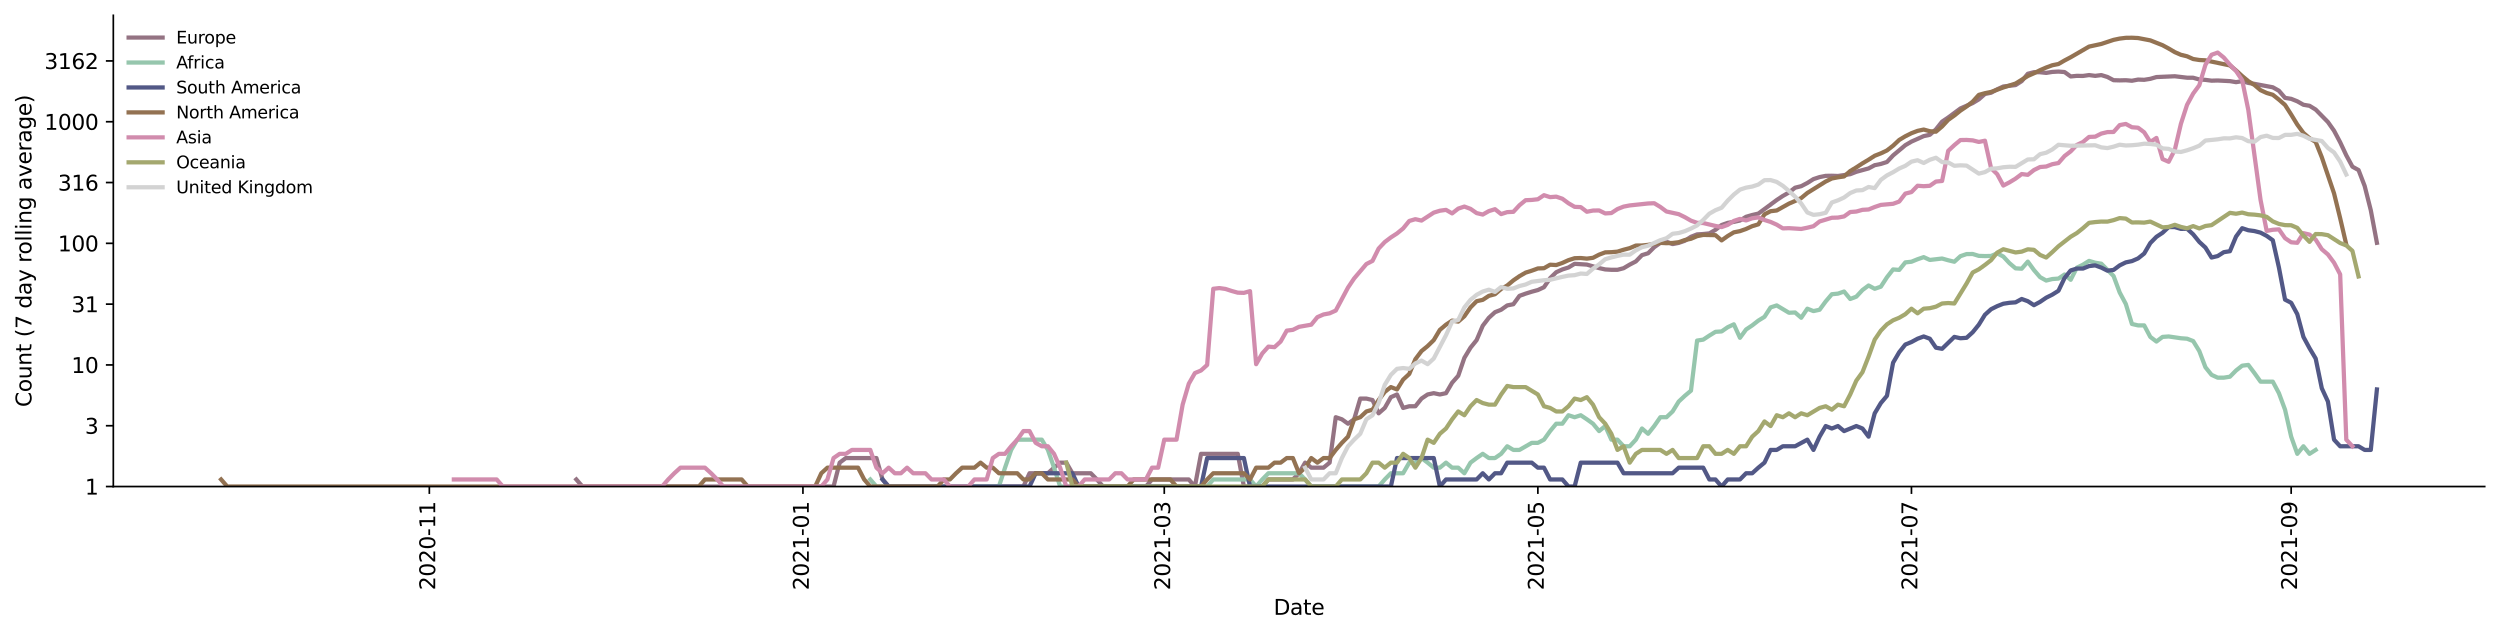 <?xml version="1.0" encoding="utf-8" standalone="no"?>
<!DOCTYPE svg PUBLIC "-//W3C//DTD SVG 1.1//EN"
  "http://www.w3.org/Graphics/SVG/1.1/DTD/svg11.dtd">
<svg height="298.621pt" version="1.1" viewBox="0 0 1176.528 298.621" width="1176.528pt" xmlns="http://www.w3.org/2000/svg" xmlns:xlink="http://www.w3.org/1999/xlink">
 <defs>
  <style type="text/css">*{stroke-linecap:butt;stroke-linejoin:round;}</style>
 </defs>
 <g id="figure_1">
  <g id="patch_1">
   <path d="M 0 298.621 
L 1176.528 298.621 
L 1176.528 0 
L 0 0 
z
" style="fill:#ffffff;"/>
  </g>
  <g id="axes_1">
   <g id="patch_2">
    <path d="M 53.328 228.96 
L 1169.328 228.96 
L 1169.328 7.2 
L 53.328 7.2 
z
" style="fill:#ffffff;"/>
   </g>
   <g id="matplotlib.axis_1">
    <g id="xtick_1">
     <g id="line2d_1">
      <defs>
       <path d="M 0 0 
L 0 3.5 
" id="ma638616a16" style="stroke:#000000;stroke-width:0.8;"/>
      </defs>
      <g>
       <use style="stroke:#000000;stroke-width:0.8;" x="202.051" xlink:href="#ma638616a16" y="228.96"/>
      </g>
     </g>
     <g id="text_1">
      <!-- 2020-11 -->
      <g transform="translate(204.811 277.743)rotate(-90)scale(0.1 -0.1)">
       <defs>
        <path d="M 1228 531 
L 3431 531 
L 3431 0 
L 469 0 
L 469 531 
Q 828 903 1448 1529 
Q 2069 2156 2228 2338 
Q 2531 2678 2651 2914 
Q 2772 3150 2772 3378 
Q 2772 3750 2511 3984 
Q 2250 4219 1831 4219 
Q 1534 4219 1204 4116 
Q 875 4013 500 3803 
L 500 4441 
Q 881 4594 1212 4672 
Q 1544 4750 1819 4750 
Q 2544 4750 2975 4387 
Q 3406 4025 3406 3419 
Q 3406 3131 3298 2873 
Q 3191 2616 2906 2266 
Q 2828 2175 2409 1742 
Q 1991 1309 1228 531 
z
" id="DejaVuSans-32" transform="scale(0.016)"/>
        <path d="M 2034 4250 
Q 1547 4250 1301 3770 
Q 1056 3291 1056 2328 
Q 1056 1369 1301 889 
Q 1547 409 2034 409 
Q 2525 409 2770 889 
Q 3016 1369 3016 2328 
Q 3016 3291 2770 3770 
Q 2525 4250 2034 4250 
z
M 2034 4750 
Q 2819 4750 3233 4129 
Q 3647 3509 3647 2328 
Q 3647 1150 3233 529 
Q 2819 -91 2034 -91 
Q 1250 -91 836 529 
Q 422 1150 422 2328 
Q 422 3509 836 4129 
Q 1250 4750 2034 4750 
z
" id="DejaVuSans-30" transform="scale(0.016)"/>
        <path d="M 313 2009 
L 1997 2009 
L 1997 1497 
L 313 1497 
L 313 2009 
z
" id="DejaVuSans-2d" transform="scale(0.016)"/>
        <path d="M 794 531 
L 1825 531 
L 1825 4091 
L 703 3866 
L 703 4441 
L 1819 4666 
L 2450 4666 
L 2450 531 
L 3481 531 
L 3481 0 
L 794 0 
L 794 531 
z
" id="DejaVuSans-31" transform="scale(0.016)"/>
       </defs>
       <use xlink:href="#DejaVuSans-32"/>
       <use x="63.623" xlink:href="#DejaVuSans-30"/>
       <use x="127.246" xlink:href="#DejaVuSans-32"/>
       <use x="190.869" xlink:href="#DejaVuSans-30"/>
       <use x="254.492" xlink:href="#DejaVuSans-2d"/>
       <use x="290.576" xlink:href="#DejaVuSans-31"/>
       <use x="354.199" xlink:href="#DejaVuSans-31"/>
      </g>
     </g>
    </g>
    <g id="xtick_2">
     <g id="line2d_2">
      <g>
       <use style="stroke:#000000;stroke-width:0.8;" x="377.867" xlink:href="#ma638616a16" y="228.96"/>
      </g>
     </g>
     <g id="text_2">
      <!-- 2021-01 -->
      <g transform="translate(380.627 277.743)rotate(-90)scale(0.1 -0.1)">
       <use xlink:href="#DejaVuSans-32"/>
       <use x="63.623" xlink:href="#DejaVuSans-30"/>
       <use x="127.246" xlink:href="#DejaVuSans-32"/>
       <use x="190.869" xlink:href="#DejaVuSans-31"/>
       <use x="254.492" xlink:href="#DejaVuSans-2d"/>
       <use x="290.576" xlink:href="#DejaVuSans-30"/>
       <use x="354.199" xlink:href="#DejaVuSans-31"/>
      </g>
     </g>
    </g>
    <g id="xtick_3">
     <g id="line2d_3">
      <g>
       <use style="stroke:#000000;stroke-width:0.8;" x="547.919" xlink:href="#ma638616a16" y="228.96"/>
      </g>
     </g>
     <g id="text_3">
      <!-- 2021-03 -->
      <g transform="translate(550.678 277.743)rotate(-90)scale(0.1 -0.1)">
       <defs>
        <path d="M 2597 2516 
Q 3050 2419 3304 2112 
Q 3559 1806 3559 1356 
Q 3559 666 3084 287 
Q 2609 -91 1734 -91 
Q 1441 -91 1130 -33 
Q 819 25 488 141 
L 488 750 
Q 750 597 1062 519 
Q 1375 441 1716 441 
Q 2309 441 2620 675 
Q 2931 909 2931 1356 
Q 2931 1769 2642 2001 
Q 2353 2234 1838 2234 
L 1294 2234 
L 1294 2753 
L 1863 2753 
Q 2328 2753 2575 2939 
Q 2822 3125 2822 3475 
Q 2822 3834 2567 4026 
Q 2313 4219 1838 4219 
Q 1578 4219 1281 4162 
Q 984 4106 628 3988 
L 628 4550 
Q 988 4650 1302 4700 
Q 1616 4750 1894 4750 
Q 2613 4750 3031 4423 
Q 3450 4097 3450 3541 
Q 3450 3153 3228 2886 
Q 3006 2619 2597 2516 
z
" id="DejaVuSans-33" transform="scale(0.016)"/>
       </defs>
       <use xlink:href="#DejaVuSans-32"/>
       <use x="63.623" xlink:href="#DejaVuSans-30"/>
       <use x="127.246" xlink:href="#DejaVuSans-32"/>
       <use x="190.869" xlink:href="#DejaVuSans-31"/>
       <use x="254.492" xlink:href="#DejaVuSans-2d"/>
       <use x="290.576" xlink:href="#DejaVuSans-30"/>
       <use x="354.199" xlink:href="#DejaVuSans-33"/>
      </g>
     </g>
    </g>
    <g id="xtick_4">
     <g id="line2d_4">
      <g>
       <use style="stroke:#000000;stroke-width:0.8;" x="723.735" xlink:href="#ma638616a16" y="228.96"/>
      </g>
     </g>
     <g id="text_4">
      <!-- 2021-05 -->
      <g transform="translate(726.495 277.743)rotate(-90)scale(0.1 -0.1)">
       <defs>
        <path d="M 691 4666 
L 3169 4666 
L 3169 4134 
L 1269 4134 
L 1269 2991 
Q 1406 3038 1543 3061 
Q 1681 3084 1819 3084 
Q 2600 3084 3056 2656 
Q 3513 2228 3513 1497 
Q 3513 744 3044 326 
Q 2575 -91 1722 -91 
Q 1428 -91 1123 -41 
Q 819 9 494 109 
L 494 744 
Q 775 591 1075 516 
Q 1375 441 1709 441 
Q 2250 441 2565 725 
Q 2881 1009 2881 1497 
Q 2881 1984 2565 2268 
Q 2250 2553 1709 2553 
Q 1456 2553 1204 2497 
Q 953 2441 691 2322 
L 691 4666 
z
" id="DejaVuSans-35" transform="scale(0.016)"/>
       </defs>
       <use xlink:href="#DejaVuSans-32"/>
       <use x="63.623" xlink:href="#DejaVuSans-30"/>
       <use x="127.246" xlink:href="#DejaVuSans-32"/>
       <use x="190.869" xlink:href="#DejaVuSans-31"/>
       <use x="254.492" xlink:href="#DejaVuSans-2d"/>
       <use x="290.576" xlink:href="#DejaVuSans-30"/>
       <use x="354.199" xlink:href="#DejaVuSans-35"/>
      </g>
     </g>
    </g>
    <g id="xtick_5">
     <g id="line2d_5">
      <g>
       <use style="stroke:#000000;stroke-width:0.8;" x="899.551" xlink:href="#ma638616a16" y="228.96"/>
      </g>
     </g>
     <g id="text_5">
      <!-- 2021-07 -->
      <g transform="translate(902.311 277.743)rotate(-90)scale(0.1 -0.1)">
       <defs>
        <path d="M 525 4666 
L 3525 4666 
L 3525 4397 
L 1831 0 
L 1172 0 
L 2766 4134 
L 525 4134 
L 525 4666 
z
" id="DejaVuSans-37" transform="scale(0.016)"/>
       </defs>
       <use xlink:href="#DejaVuSans-32"/>
       <use x="63.623" xlink:href="#DejaVuSans-30"/>
       <use x="127.246" xlink:href="#DejaVuSans-32"/>
       <use x="190.869" xlink:href="#DejaVuSans-31"/>
       <use x="254.492" xlink:href="#DejaVuSans-2d"/>
       <use x="290.576" xlink:href="#DejaVuSans-30"/>
       <use x="354.199" xlink:href="#DejaVuSans-37"/>
      </g>
     </g>
    </g>
    <g id="xtick_6">
     <g id="line2d_6">
      <g>
       <use style="stroke:#000000;stroke-width:0.8;" x="1078.25" xlink:href="#ma638616a16" y="228.96"/>
      </g>
     </g>
     <g id="text_6">
      <!-- 2021-09 -->
      <g transform="translate(1081.009 277.743)rotate(-90)scale(0.1 -0.1)">
       <defs>
        <path d="M 703 97 
L 703 672 
Q 941 559 1184 500 
Q 1428 441 1663 441 
Q 2288 441 2617 861 
Q 2947 1281 2994 2138 
Q 2813 1869 2534 1725 
Q 2256 1581 1919 1581 
Q 1219 1581 811 2004 
Q 403 2428 403 3163 
Q 403 3881 828 4315 
Q 1253 4750 1959 4750 
Q 2769 4750 3195 4129 
Q 3622 3509 3622 2328 
Q 3622 1225 3098 567 
Q 2575 -91 1691 -91 
Q 1453 -91 1209 -44 
Q 966 3 703 97 
z
M 1959 2075 
Q 2384 2075 2632 2365 
Q 2881 2656 2881 3163 
Q 2881 3666 2632 3958 
Q 2384 4250 1959 4250 
Q 1534 4250 1286 3958 
Q 1038 3666 1038 3163 
Q 1038 2656 1286 2365 
Q 1534 2075 1959 2075 
z
" id="DejaVuSans-39" transform="scale(0.016)"/>
       </defs>
       <use xlink:href="#DejaVuSans-32"/>
       <use x="63.623" xlink:href="#DejaVuSans-30"/>
       <use x="127.246" xlink:href="#DejaVuSans-32"/>
       <use x="190.869" xlink:href="#DejaVuSans-31"/>
       <use x="254.492" xlink:href="#DejaVuSans-2d"/>
       <use x="290.576" xlink:href="#DejaVuSans-30"/>
       <use x="354.199" xlink:href="#DejaVuSans-39"/>
      </g>
     </g>
    </g>
    <g id="text_7">
     <!-- Date -->
     <g transform="translate(599.377 289.341)scale(0.1 -0.1)">
      <defs>
       <path d="M 1259 4147 
L 1259 519 
L 2022 519 
Q 2988 519 3436 956 
Q 3884 1394 3884 2338 
Q 3884 3275 3436 3711 
Q 2988 4147 2022 4147 
L 1259 4147 
z
M 628 4666 
L 1925 4666 
Q 3281 4666 3915 4102 
Q 4550 3538 4550 2338 
Q 4550 1131 3912 565 
Q 3275 0 1925 0 
L 628 0 
L 628 4666 
z
" id="DejaVuSans-44" transform="scale(0.016)"/>
       <path d="M 2194 1759 
Q 1497 1759 1228 1600 
Q 959 1441 959 1056 
Q 959 750 1161 570 
Q 1363 391 1709 391 
Q 2188 391 2477 730 
Q 2766 1069 2766 1631 
L 2766 1759 
L 2194 1759 
z
M 3341 1997 
L 3341 0 
L 2766 0 
L 2766 531 
Q 2569 213 2275 61 
Q 1981 -91 1556 -91 
Q 1019 -91 701 211 
Q 384 513 384 1019 
Q 384 1609 779 1909 
Q 1175 2209 1959 2209 
L 2766 2209 
L 2766 2266 
Q 2766 2663 2505 2880 
Q 2244 3097 1772 3097 
Q 1472 3097 1187 3025 
Q 903 2953 641 2809 
L 641 3341 
Q 956 3463 1253 3523 
Q 1550 3584 1831 3584 
Q 2591 3584 2966 3190 
Q 3341 2797 3341 1997 
z
" id="DejaVuSans-61" transform="scale(0.016)"/>
       <path d="M 1172 4494 
L 1172 3500 
L 2356 3500 
L 2356 3053 
L 1172 3053 
L 1172 1153 
Q 1172 725 1289 603 
Q 1406 481 1766 481 
L 2356 481 
L 2356 0 
L 1766 0 
Q 1100 0 847 248 
Q 594 497 594 1153 
L 594 3053 
L 172 3053 
L 172 3500 
L 594 3500 
L 594 4494 
L 1172 4494 
z
" id="DejaVuSans-74" transform="scale(0.016)"/>
       <path d="M 3597 1894 
L 3597 1613 
L 953 1613 
Q 991 1019 1311 708 
Q 1631 397 2203 397 
Q 2534 397 2845 478 
Q 3156 559 3463 722 
L 3463 178 
Q 3153 47 2828 -22 
Q 2503 -91 2169 -91 
Q 1331 -91 842 396 
Q 353 884 353 1716 
Q 353 2575 817 3079 
Q 1281 3584 2069 3584 
Q 2775 3584 3186 3129 
Q 3597 2675 3597 1894 
z
M 3022 2063 
Q 3016 2534 2758 2815 
Q 2500 3097 2075 3097 
Q 1594 3097 1305 2825 
Q 1016 2553 972 2059 
L 3022 2063 
z
" id="DejaVuSans-65" transform="scale(0.016)"/>
      </defs>
      <use xlink:href="#DejaVuSans-44"/>
      <use x="77.002" xlink:href="#DejaVuSans-61"/>
      <use x="138.281" xlink:href="#DejaVuSans-74"/>
      <use x="177.49" xlink:href="#DejaVuSans-65"/>
     </g>
    </g>
   </g>
   <g id="matplotlib.axis_2">
    <g id="ytick_1">
     <g id="line2d_7">
      <defs>
       <path d="M 0 0 
L -3.5 0 
" id="m94017c3574" style="stroke:#000000;stroke-width:0.8;"/>
      </defs>
      <g>
       <use style="stroke:#000000;stroke-width:0.8;" x="53.328" xlink:href="#m94017c3574" y="228.96"/>
      </g>
     </g>
     <g id="text_8">
      <!-- 1 -->
      <g transform="translate(39.966 232.759)scale(0.1 -0.1)">
       <use xlink:href="#DejaVuSans-31"/>
      </g>
     </g>
    </g>
    <g id="ytick_2">
     <g id="line2d_8">
      <g>
       <use style="stroke:#000000;stroke-width:0.8;" x="53.328" xlink:href="#m94017c3574" y="200.349"/>
      </g>
     </g>
     <g id="text_9">
      <!-- 3 -->
      <g transform="translate(39.966 204.148)scale(0.1 -0.1)">
       <use xlink:href="#DejaVuSans-33"/>
      </g>
     </g>
    </g>
    <g id="ytick_3">
     <g id="line2d_9">
      <g>
       <use style="stroke:#000000;stroke-width:0.8;" x="53.328" xlink:href="#m94017c3574" y="171.737"/>
      </g>
     </g>
     <g id="text_10">
      <!-- 10 -->
      <g transform="translate(33.603 175.536)scale(0.1 -0.1)">
       <use xlink:href="#DejaVuSans-31"/>
       <use x="63.623" xlink:href="#DejaVuSans-30"/>
      </g>
     </g>
    </g>
    <g id="ytick_4">
     <g id="line2d_10">
      <g>
       <use style="stroke:#000000;stroke-width:0.8;" x="53.328" xlink:href="#m94017c3574" y="143.126"/>
      </g>
     </g>
     <g id="text_11">
      <!-- 31 -->
      <g transform="translate(33.603 146.925)scale(0.1 -0.1)">
       <use xlink:href="#DejaVuSans-33"/>
       <use x="63.623" xlink:href="#DejaVuSans-31"/>
      </g>
     </g>
    </g>
    <g id="ytick_5">
     <g id="line2d_11">
      <g>
       <use style="stroke:#000000;stroke-width:0.8;" x="53.328" xlink:href="#m94017c3574" y="114.514"/>
      </g>
     </g>
     <g id="text_12">
      <!-- 100 -->
      <g transform="translate(27.241 118.313)scale(0.1 -0.1)">
       <use xlink:href="#DejaVuSans-31"/>
       <use x="63.623" xlink:href="#DejaVuSans-30"/>
       <use x="127.246" xlink:href="#DejaVuSans-30"/>
      </g>
     </g>
    </g>
    <g id="ytick_6">
     <g id="line2d_12">
      <g>
       <use style="stroke:#000000;stroke-width:0.8;" x="53.328" xlink:href="#m94017c3574" y="85.903"/>
      </g>
     </g>
     <g id="text_13">
      <!-- 316 -->
      <g transform="translate(27.241 89.702)scale(0.1 -0.1)">
       <defs>
        <path d="M 2113 2584 
Q 1688 2584 1439 2293 
Q 1191 2003 1191 1497 
Q 1191 994 1439 701 
Q 1688 409 2113 409 
Q 2538 409 2786 701 
Q 3034 994 3034 1497 
Q 3034 2003 2786 2293 
Q 2538 2584 2113 2584 
z
M 3366 4563 
L 3366 3988 
Q 3128 4100 2886 4159 
Q 2644 4219 2406 4219 
Q 1781 4219 1451 3797 
Q 1122 3375 1075 2522 
Q 1259 2794 1537 2939 
Q 1816 3084 2150 3084 
Q 2853 3084 3261 2657 
Q 3669 2231 3669 1497 
Q 3669 778 3244 343 
Q 2819 -91 2113 -91 
Q 1303 -91 875 529 
Q 447 1150 447 2328 
Q 447 3434 972 4092 
Q 1497 4750 2381 4750 
Q 2619 4750 2861 4703 
Q 3103 4656 3366 4563 
z
" id="DejaVuSans-36" transform="scale(0.016)"/>
       </defs>
       <use xlink:href="#DejaVuSans-33"/>
       <use x="63.623" xlink:href="#DejaVuSans-31"/>
       <use x="127.246" xlink:href="#DejaVuSans-36"/>
      </g>
     </g>
    </g>
    <g id="ytick_7">
     <g id="line2d_13">
      <g>
       <use style="stroke:#000000;stroke-width:0.8;" x="53.328" xlink:href="#m94017c3574" y="57.291"/>
      </g>
     </g>
     <g id="text_14">
      <!-- 1000 -->
      <g transform="translate(20.878 61.09)scale(0.1 -0.1)">
       <use xlink:href="#DejaVuSans-31"/>
       <use x="63.623" xlink:href="#DejaVuSans-30"/>
       <use x="127.246" xlink:href="#DejaVuSans-30"/>
       <use x="190.869" xlink:href="#DejaVuSans-30"/>
      </g>
     </g>
    </g>
    <g id="ytick_8">
     <g id="line2d_14">
      <g>
       <use style="stroke:#000000;stroke-width:0.8;" x="53.328" xlink:href="#m94017c3574" y="28.68"/>
      </g>
     </g>
     <g id="text_15">
      <!-- 3162 -->
      <g transform="translate(20.878 32.479)scale(0.1 -0.1)">
       <use xlink:href="#DejaVuSans-33"/>
       <use x="63.623" xlink:href="#DejaVuSans-31"/>
       <use x="127.246" xlink:href="#DejaVuSans-36"/>
       <use x="190.869" xlink:href="#DejaVuSans-32"/>
      </g>
     </g>
    </g>
    <g id="text_16">
     <!-- Count (7 day rolling average) -->
     <g transform="translate(14.798 191.548)rotate(-90)scale(0.1 -0.1)">
      <defs>
       <path d="M 4122 4306 
L 4122 3641 
Q 3803 3938 3442 4084 
Q 3081 4231 2675 4231 
Q 1875 4231 1450 3742 
Q 1025 3253 1025 2328 
Q 1025 1406 1450 917 
Q 1875 428 2675 428 
Q 3081 428 3442 575 
Q 3803 722 4122 1019 
L 4122 359 
Q 3791 134 3420 21 
Q 3050 -91 2638 -91 
Q 1578 -91 968 557 
Q 359 1206 359 2328 
Q 359 3453 968 4101 
Q 1578 4750 2638 4750 
Q 3056 4750 3426 4639 
Q 3797 4528 4122 4306 
z
" id="DejaVuSans-43" transform="scale(0.016)"/>
       <path d="M 1959 3097 
Q 1497 3097 1228 2736 
Q 959 2375 959 1747 
Q 959 1119 1226 758 
Q 1494 397 1959 397 
Q 2419 397 2687 759 
Q 2956 1122 2956 1747 
Q 2956 2369 2687 2733 
Q 2419 3097 1959 3097 
z
M 1959 3584 
Q 2709 3584 3137 3096 
Q 3566 2609 3566 1747 
Q 3566 888 3137 398 
Q 2709 -91 1959 -91 
Q 1206 -91 779 398 
Q 353 888 353 1747 
Q 353 2609 779 3096 
Q 1206 3584 1959 3584 
z
" id="DejaVuSans-6f" transform="scale(0.016)"/>
       <path d="M 544 1381 
L 544 3500 
L 1119 3500 
L 1119 1403 
Q 1119 906 1312 657 
Q 1506 409 1894 409 
Q 2359 409 2629 706 
Q 2900 1003 2900 1516 
L 2900 3500 
L 3475 3500 
L 3475 0 
L 2900 0 
L 2900 538 
Q 2691 219 2414 64 
Q 2138 -91 1772 -91 
Q 1169 -91 856 284 
Q 544 659 544 1381 
z
M 1991 3584 
L 1991 3584 
z
" id="DejaVuSans-75" transform="scale(0.016)"/>
       <path d="M 3513 2113 
L 3513 0 
L 2938 0 
L 2938 2094 
Q 2938 2591 2744 2837 
Q 2550 3084 2163 3084 
Q 1697 3084 1428 2787 
Q 1159 2491 1159 1978 
L 1159 0 
L 581 0 
L 581 3500 
L 1159 3500 
L 1159 2956 
Q 1366 3272 1645 3428 
Q 1925 3584 2291 3584 
Q 2894 3584 3203 3211 
Q 3513 2838 3513 2113 
z
" id="DejaVuSans-6e" transform="scale(0.016)"/>
       <path id="DejaVuSans-20" transform="scale(0.016)"/>
       <path d="M 1984 4856 
Q 1566 4138 1362 3434 
Q 1159 2731 1159 2009 
Q 1159 1288 1364 580 
Q 1569 -128 1984 -844 
L 1484 -844 
Q 1016 -109 783 600 
Q 550 1309 550 2009 
Q 550 2706 781 3412 
Q 1013 4119 1484 4856 
L 1984 4856 
z
" id="DejaVuSans-28" transform="scale(0.016)"/>
       <path d="M 2906 2969 
L 2906 4863 
L 3481 4863 
L 3481 0 
L 2906 0 
L 2906 525 
Q 2725 213 2448 61 
Q 2172 -91 1784 -91 
Q 1150 -91 751 415 
Q 353 922 353 1747 
Q 353 2572 751 3078 
Q 1150 3584 1784 3584 
Q 2172 3584 2448 3432 
Q 2725 3281 2906 2969 
z
M 947 1747 
Q 947 1113 1208 752 
Q 1469 391 1925 391 
Q 2381 391 2643 752 
Q 2906 1113 2906 1747 
Q 2906 2381 2643 2742 
Q 2381 3103 1925 3103 
Q 1469 3103 1208 2742 
Q 947 2381 947 1747 
z
" id="DejaVuSans-64" transform="scale(0.016)"/>
       <path d="M 2059 -325 
Q 1816 -950 1584 -1140 
Q 1353 -1331 966 -1331 
L 506 -1331 
L 506 -850 
L 844 -850 
Q 1081 -850 1212 -737 
Q 1344 -625 1503 -206 
L 1606 56 
L 191 3500 
L 800 3500 
L 1894 763 
L 2988 3500 
L 3597 3500 
L 2059 -325 
z
" id="DejaVuSans-79" transform="scale(0.016)"/>
       <path d="M 2631 2963 
Q 2534 3019 2420 3045 
Q 2306 3072 2169 3072 
Q 1681 3072 1420 2755 
Q 1159 2438 1159 1844 
L 1159 0 
L 581 0 
L 581 3500 
L 1159 3500 
L 1159 2956 
Q 1341 3275 1631 3429 
Q 1922 3584 2338 3584 
Q 2397 3584 2469 3576 
Q 2541 3569 2628 3553 
L 2631 2963 
z
" id="DejaVuSans-72" transform="scale(0.016)"/>
       <path d="M 603 4863 
L 1178 4863 
L 1178 0 
L 603 0 
L 603 4863 
z
" id="DejaVuSans-6c" transform="scale(0.016)"/>
       <path d="M 603 3500 
L 1178 3500 
L 1178 0 
L 603 0 
L 603 3500 
z
M 603 4863 
L 1178 4863 
L 1178 4134 
L 603 4134 
L 603 4863 
z
" id="DejaVuSans-69" transform="scale(0.016)"/>
       <path d="M 2906 1791 
Q 2906 2416 2648 2759 
Q 2391 3103 1925 3103 
Q 1463 3103 1205 2759 
Q 947 2416 947 1791 
Q 947 1169 1205 825 
Q 1463 481 1925 481 
Q 2391 481 2648 825 
Q 2906 1169 2906 1791 
z
M 3481 434 
Q 3481 -459 3084 -895 
Q 2688 -1331 1869 -1331 
Q 1566 -1331 1297 -1286 
Q 1028 -1241 775 -1147 
L 775 -588 
Q 1028 -725 1275 -790 
Q 1522 -856 1778 -856 
Q 2344 -856 2625 -561 
Q 2906 -266 2906 331 
L 2906 616 
Q 2728 306 2450 153 
Q 2172 0 1784 0 
Q 1141 0 747 490 
Q 353 981 353 1791 
Q 353 2603 747 3093 
Q 1141 3584 1784 3584 
Q 2172 3584 2450 3431 
Q 2728 3278 2906 2969 
L 2906 3500 
L 3481 3500 
L 3481 434 
z
" id="DejaVuSans-67" transform="scale(0.016)"/>
       <path d="M 191 3500 
L 800 3500 
L 1894 563 
L 2988 3500 
L 3597 3500 
L 2284 0 
L 1503 0 
L 191 3500 
z
" id="DejaVuSans-76" transform="scale(0.016)"/>
       <path d="M 513 4856 
L 1013 4856 
Q 1481 4119 1714 3412 
Q 1947 2706 1947 2009 
Q 1947 1309 1714 600 
Q 1481 -109 1013 -844 
L 513 -844 
Q 928 -128 1133 580 
Q 1338 1288 1338 2009 
Q 1338 2731 1133 3434 
Q 928 4138 513 4856 
z
" id="DejaVuSans-29" transform="scale(0.016)"/>
      </defs>
      <use xlink:href="#DejaVuSans-43"/>
      <use x="69.824" xlink:href="#DejaVuSans-6f"/>
      <use x="131.006" xlink:href="#DejaVuSans-75"/>
      <use x="194.385" xlink:href="#DejaVuSans-6e"/>
      <use x="257.764" xlink:href="#DejaVuSans-74"/>
      <use x="296.973" xlink:href="#DejaVuSans-20"/>
      <use x="328.76" xlink:href="#DejaVuSans-28"/>
      <use x="367.773" xlink:href="#DejaVuSans-37"/>
      <use x="431.396" xlink:href="#DejaVuSans-20"/>
      <use x="463.184" xlink:href="#DejaVuSans-64"/>
      <use x="526.66" xlink:href="#DejaVuSans-61"/>
      <use x="587.939" xlink:href="#DejaVuSans-79"/>
      <use x="647.119" xlink:href="#DejaVuSans-20"/>
      <use x="678.906" xlink:href="#DejaVuSans-72"/>
      <use x="717.77" xlink:href="#DejaVuSans-6f"/>
      <use x="778.951" xlink:href="#DejaVuSans-6c"/>
      <use x="806.734" xlink:href="#DejaVuSans-6c"/>
      <use x="834.518" xlink:href="#DejaVuSans-69"/>
      <use x="862.301" xlink:href="#DejaVuSans-6e"/>
      <use x="925.68" xlink:href="#DejaVuSans-67"/>
      <use x="989.156" xlink:href="#DejaVuSans-20"/>
      <use x="1020.943" xlink:href="#DejaVuSans-61"/>
      <use x="1082.223" xlink:href="#DejaVuSans-76"/>
      <use x="1141.402" xlink:href="#DejaVuSans-65"/>
      <use x="1202.926" xlink:href="#DejaVuSans-72"/>
      <use x="1244.039" xlink:href="#DejaVuSans-61"/>
      <use x="1305.318" xlink:href="#DejaVuSans-67"/>
      <use x="1368.795" xlink:href="#DejaVuSans-65"/>
      <use x="1430.318" xlink:href="#DejaVuSans-29"/>
     </g>
    </g>
   </g>
   <g id="line2d_15">
    <path clip-path="url(#p5b0db3412d)" d="M 271.225 225.642 
L 274.107 228.96 
L 392.279 228.96 
L 395.161 217.727 
L 398.043 215.565 
L 412.454 215.565 
L 415.336 225.642 
L 418.219 228.96 
L 481.628 228.96 
L 484.51 222.714 
L 493.157 222.714 
L 496.039 220.096 
L 498.921 217.727 
L 501.803 217.727 
L 504.686 222.714 
L 513.332 222.714 
L 516.214 225.642 
L 519.097 228.96 
L 539.272 228.96 
L 542.155 225.642 
L 559.448 225.642 
L 562.33 228.96 
L 565.212 213.576 
L 582.506 213.576 
L 585.388 228.96 
L 594.035 228.96 
L 596.917 225.642 
L 608.446 225.642 
L 611.328 222.714 
L 614.21 217.727 
L 617.093 220.096 
L 622.857 220.096 
L 625.739 217.727 
L 628.622 196.35 
L 631.504 197.325 
L 634.386 199.397 
L 637.268 197.325 
L 640.15 187.582 
L 643.033 187.582 
L 645.915 188.263 
L 648.797 194.508 
L 651.679 191.979 
L 654.562 186.919 
L 657.444 185.644 
L 660.326 191.979 
L 663.208 191.19 
L 666.091 191.19 
L 668.973 187.582 
L 671.855 185.644 
L 674.737 185.031 
L 677.619 185.644 
L 680.502 185.031 
L 683.384 180.099 
L 686.266 176.843 
L 689.148 168.419 
L 692.031 163.63 
L 694.913 160.057 
L 697.795 153.299 
L 700.677 149.54 
L 703.56 146.922 
L 706.442 145.772 
L 709.324 143.735 
L 712.206 143.166 
L 715.088 139.223 
L 717.971 138.189 
L 720.853 137.285 
L 723.735 136.499 
L 726.617 135.16 
L 729.5 130.902 
L 732.382 128.113 
L 735.264 126.798 
L 738.146 125.884 
L 741.029 124.151 
L 746.793 124.52 
L 752.557 126.166 
L 755.44 126.798 
L 758.322 126.973 
L 761.204 126.973 
L 764.086 126.223 
L 766.969 124.52 
L 769.851 123.026 
L 772.733 120.06 
L 775.615 119.188 
L 778.498 116.318 
L 781.38 114.302 
L 784.262 113.745 
L 787.144 114.872 
L 790.026 114.302 
L 792.909 113.302 
L 795.791 111.445 
L 798.673 110.311 
L 801.555 110.132 
L 804.438 109.836 
L 807.32 108.158 
L 810.202 105.9 
L 813.084 104.892 
L 815.967 104.414 
L 818.849 103.784 
L 821.731 102.026 
L 824.613 101.181 
L 827.495 100.526 
L 836.142 94.126 
L 839.024 92.216 
L 841.907 90.578 
L 844.789 88.338 
L 847.671 87.618 
L 850.553 86.112 
L 853.436 84.29 
L 856.318 83.34 
L 859.2 82.76 
L 862.082 82.711 
L 864.964 82.819 
L 870.729 81.971 
L 873.611 80.847 
L 879.376 79.268 
L 882.258 77.734 
L 885.14 77.151 
L 888.022 76.237 
L 890.905 73.149 
L 896.669 68.327 
L 899.551 66.642 
L 905.316 64.06 
L 908.198 63.43 
L 911.08 60.863 
L 913.962 57.249 
L 916.845 55.303 
L 922.609 51.04 
L 928.374 48.509 
L 931.256 46.76 
L 934.138 44.219 
L 937.02 43.641 
L 939.903 42.037 
L 942.785 40.706 
L 948.549 40.037 
L 951.431 38.191 
L 954.314 34.721 
L 957.196 33.974 
L 960.078 33.996 
L 962.96 34.309 
L 965.843 33.842 
L 968.725 33.686 
L 971.607 33.907 
L 974.489 35.979 
L 977.372 35.696 
L 980.254 35.742 
L 983.136 35.327 
L 986.018 35.704 
L 988.9 35.338 
L 991.783 36.226 
L 994.665 37.745 
L 997.547 37.831 
L 1000.429 37.755 
L 1003.312 38 
L 1006.194 37.453 
L 1009.076 37.557 
L 1011.958 37.097 
L 1014.841 36.267 
L 1023.487 35.886 
L 1029.252 36.572 
L 1032.134 36.594 
L 1035.016 37.398 
L 1037.898 37.589 
L 1040.781 37.966 
L 1043.663 37.883 
L 1049.427 38.177 
L 1052.31 38.669 
L 1055.192 38.196 
L 1058.074 39.023 
L 1060.956 39.464 
L 1069.603 41.08 
L 1072.485 42.7 
L 1075.367 46.054 
L 1078.25 46.517 
L 1081.132 47.676 
L 1084.014 49.3 
L 1086.896 49.791 
L 1089.779 51.559 
L 1095.543 57.427 
L 1098.425 61.519 
L 1101.307 66.954 
L 1104.19 73.102 
L 1107.072 78.439 
L 1109.954 80.036 
L 1112.836 87.521 
L 1115.719 98.94 
L 1118.601 114.267 
L 1118.601 114.267 
" style="fill:none;stroke:#947383;stroke-linecap:square;stroke-width:2;"/>
   </g>
   <g id="line2d_16">
    <path clip-path="url(#p5b0db3412d)" d="M 409.572 225.642 
L 412.454 228.96 
L 470.099 228.96 
L 472.981 220.096 
L 475.863 211.734 
L 478.745 206.909 
L 490.274 206.909 
L 493.157 211.734 
L 496.039 220.096 
L 498.921 228.96 
L 568.095 228.96 
L 570.977 225.642 
L 588.27 225.642 
L 591.153 228.96 
L 594.035 225.642 
L 596.917 222.714 
L 611.328 222.714 
L 614.21 225.642 
L 617.093 228.96 
L 648.797 228.96 
L 651.679 225.642 
L 654.562 222.714 
L 660.326 222.714 
L 663.208 217.727 
L 666.091 217.727 
L 668.973 215.565 
L 671.855 217.727 
L 674.737 220.096 
L 677.619 220.096 
L 680.502 217.727 
L 683.384 220.096 
L 686.266 220.096 
L 689.148 222.714 
L 692.031 217.727 
L 694.913 215.565 
L 697.795 213.576 
L 700.677 215.565 
L 703.56 215.565 
L 706.442 213.576 
L 709.324 210.02 
L 712.206 211.734 
L 715.088 211.734 
L 720.853 208.416 
L 723.735 208.416 
L 726.617 206.909 
L 729.5 202.87 
L 732.382 199.397 
L 735.264 199.397 
L 738.146 195.412 
L 741.029 196.35 
L 743.911 195.412 
L 746.793 197.325 
L 749.675 199.397 
L 752.557 202.87 
L 755.44 200.502 
L 758.322 206.909 
L 761.204 206.909 
L 764.086 210.02 
L 766.969 210.02 
L 769.851 206.909 
L 772.733 201.658 
L 775.615 204.145 
L 778.498 200.502 
L 781.38 196.35 
L 784.262 196.35 
L 787.144 193.636 
L 790.026 188.963 
L 792.909 186.274 
L 795.791 183.847 
L 798.673 160.28 
L 801.555 159.836 
L 804.438 157.931 
L 807.32 156.163 
L 810.202 155.974 
L 813.084 153.984 
L 815.967 152.632 
L 818.849 158.971 
L 821.731 155.05 
L 824.613 153.13 
L 827.495 150.884 
L 830.378 149.108 
L 833.26 144.673 
L 836.142 143.735 
L 841.907 147.185 
L 844.789 147.053 
L 847.671 149.54 
L 850.553 145.277 
L 853.436 146.404 
L 856.318 145.772 
L 859.2 141.852 
L 862.082 138.467 
L 864.964 138.189 
L 867.847 137.197 
L 870.729 140.706 
L 873.611 139.61 
L 876.493 136.499 
L 879.376 134.358 
L 882.258 135.904 
L 885.14 134.917 
L 888.022 130.494 
L 890.905 126.798 
L 893.787 127.032 
L 896.669 123.48 
L 899.551 123.176 
L 902.433 121.997 
L 905.316 121.009 
L 908.198 122.335 
L 913.962 121.664 
L 916.845 122.482 
L 919.727 123.176 
L 922.609 120.553 
L 925.491 119.576 
L 928.374 119.533 
L 931.256 120.417 
L 934.138 120.507 
L 937.02 120.462 
L 939.903 119.23 
L 942.785 120.734 
L 945.667 123.839 
L 948.549 126.28 
L 951.431 126.451 
L 954.314 123.126 
L 957.196 127.091 
L 960.078 130.426 
L 962.96 132.026 
L 965.843 131.318 
L 968.725 131.109 
L 971.607 129.178 
L 974.489 131.669 
L 977.372 125.996 
L 980.254 124.573 
L 983.136 122.777 
L 986.018 123.633 
L 988.9 124.098 
L 994.665 129.893 
L 997.547 137.643 
L 1000.429 143.054 
L 1003.312 152.468 
L 1006.194 153.13 
L 1009.076 153.13 
L 1011.958 158.55 
L 1014.841 160.731 
L 1017.723 158.55 
L 1020.605 158.342 
L 1026.369 159.185 
L 1029.252 159.4 
L 1032.134 160.505 
L 1035.016 165.217 
L 1037.898 172.826 
L 1040.781 176.41 
L 1043.663 177.73 
L 1046.545 177.73 
L 1049.427 177.283 
L 1052.31 174.355 
L 1055.192 172.095 
L 1058.074 171.737 
L 1060.956 175.568 
L 1063.838 179.607 
L 1069.603 179.607 
L 1072.485 185.031 
L 1075.367 192.794 
L 1078.25 205.489 
L 1081.132 213.576 
L 1084.014 210.02 
L 1086.896 213.576 
L 1089.779 211.734 
L 1089.779 211.734 
" style="fill:none;stroke:#96c6ad;stroke-linecap:square;stroke-width:2;"/>
   </g>
   <g id="line2d_17">
    <path clip-path="url(#p5b0db3412d)" d="M 415.336 225.642 
L 418.219 228.96 
L 484.51 228.96 
L 487.392 222.714 
L 504.686 222.714 
L 507.568 228.96 
L 565.212 228.96 
L 568.095 215.565 
L 585.388 215.565 
L 588.27 228.96 
L 654.562 228.96 
L 657.444 215.565 
L 674.737 215.565 
L 677.619 228.96 
L 680.502 225.642 
L 694.913 225.642 
L 697.795 222.714 
L 700.677 225.642 
L 703.56 222.714 
L 706.442 222.714 
L 709.324 217.727 
L 720.853 217.727 
L 723.735 220.096 
L 726.617 220.096 
L 729.5 225.642 
L 735.264 225.642 
L 738.146 228.96 
L 741.029 228.96 
L 743.911 217.727 
L 761.204 217.727 
L 764.086 222.714 
L 787.144 222.714 
L 790.026 220.096 
L 801.555 220.096 
L 804.438 225.642 
L 807.32 225.642 
L 810.202 228.96 
L 813.084 225.642 
L 818.849 225.642 
L 821.731 222.714 
L 824.613 222.714 
L 827.495 220.096 
L 830.378 217.727 
L 833.26 211.734 
L 836.142 211.734 
L 839.024 210.02 
L 844.789 210.02 
L 850.553 206.909 
L 853.436 211.734 
L 856.318 205.489 
L 859.2 200.502 
L 862.082 201.658 
L 864.964 200.502 
L 867.847 202.87 
L 873.611 200.502 
L 876.493 201.658 
L 879.376 205.489 
L 882.258 194.508 
L 885.14 189.683 
L 888.022 186.274 
L 890.905 170.694 
L 893.787 165.769 
L 896.669 162.139 
L 899.551 160.961 
L 902.433 159.4 
L 905.316 158.342 
L 908.198 159.4 
L 911.08 163.63 
L 913.962 164.148 
L 919.727 158.55 
L 922.609 159.185 
L 925.491 158.971 
L 928.374 156.353 
L 931.256 152.797 
L 934.138 148.128 
L 937.02 145.523 
L 939.903 144.082 
L 942.785 142.942 
L 945.667 142.5 
L 948.549 142.282 
L 951.431 140.706 
L 954.314 141.746 
L 957.196 143.62 
L 960.078 142.066 
L 962.96 140.102 
L 965.843 138.654 
L 968.725 136.846 
L 971.607 130.834 
L 974.489 127.268 
L 977.372 126.394 
L 980.254 126.394 
L 983.136 125.22 
L 986.018 124.894 
L 988.9 125.94 
L 991.783 127.387 
L 994.665 127.032 
L 997.547 124.894 
L 1000.429 123.48 
L 1003.312 122.876 
L 1006.194 121.616 
L 1009.076 119.316 
L 1011.958 114.373 
L 1014.841 111.445 
L 1017.723 109.543 
L 1020.605 106.847 
L 1023.487 106.873 
L 1026.369 107.722 
L 1029.252 107.641 
L 1032.134 110.281 
L 1035.016 113.849 
L 1037.898 116.509 
L 1040.781 121.195 
L 1043.663 120.507 
L 1046.545 118.679 
L 1049.427 118.221 
L 1052.31 111.32 
L 1055.192 107.4 
L 1058.074 108.352 
L 1060.956 108.743 
L 1063.838 109.485 
L 1066.721 111.01 
L 1069.603 113.066 
L 1072.485 125.884 
L 1075.367 141.013 
L 1078.25 142.5 
L 1081.132 147.855 
L 1084.014 158.55 
L 1086.896 163.888 
L 1089.779 168.731 
L 1092.661 182.717 
L 1095.543 188.963 
L 1098.425 206.909 
L 1101.307 210.02 
L 1109.954 210.02 
L 1112.836 211.734 
L 1115.719 211.734 
L 1118.601 183.276 
L 1118.601 183.276 
" style="fill:none;stroke:#525886;stroke-linecap:square;stroke-width:2;"/>
   </g>
   <g id="line2d_18">
    <path clip-path="url(#p5b0db3412d)" d="M 104.055 225.642 
L 106.938 228.96 
L 328.869 228.96 
L 331.752 225.642 
L 349.045 225.642 
L 351.927 228.96 
L 383.632 228.96 
L 386.514 222.714 
L 389.396 220.096 
L 403.807 220.096 
L 406.69 225.642 
L 409.572 228.96 
L 441.276 228.96 
L 444.159 225.642 
L 447.041 225.642 
L 449.923 222.714 
L 452.805 220.096 
L 458.57 220.096 
L 461.452 217.727 
L 464.334 220.096 
L 467.217 220.096 
L 470.099 222.714 
L 478.745 222.714 
L 481.628 225.642 
L 484.51 225.642 
L 487.392 222.714 
L 490.274 222.714 
L 493.157 225.642 
L 504.686 225.642 
L 507.568 228.96 
L 530.626 228.96 
L 533.508 225.642 
L 550.801 225.642 
L 553.683 228.96 
L 565.212 228.96 
L 568.095 225.642 
L 570.977 222.714 
L 585.388 222.714 
L 588.27 225.642 
L 591.153 220.096 
L 596.917 220.096 
L 599.799 217.727 
L 602.681 217.727 
L 605.564 215.565 
L 608.446 215.565 
L 611.328 222.714 
L 614.21 220.096 
L 617.093 215.565 
L 619.975 217.727 
L 622.857 215.565 
L 625.739 215.565 
L 628.622 211.734 
L 631.504 208.416 
L 634.386 205.489 
L 637.268 197.325 
L 640.15 196.35 
L 643.033 193.636 
L 645.915 192.794 
L 648.797 188.263 
L 651.679 184.432 
L 654.562 182.171 
L 657.444 183.276 
L 660.326 178.651 
L 663.208 175.986 
L 666.091 169.048 
L 668.973 165.217 
L 671.855 162.873 
L 674.737 160.057 
L 677.619 155.232 
L 680.502 152.797 
L 683.384 150.884 
L 686.266 151.349 
L 689.148 148.824 
L 692.031 144.673 
L 694.913 141.746 
L 697.795 141.116 
L 700.677 139.223 
L 703.56 138.467 
L 706.442 135.989 
L 709.324 134.358 
L 712.206 131.954 
L 715.088 129.959 
L 717.971 128.298 
L 720.853 127.387 
L 723.735 126.337 
L 726.617 126.223 
L 729.5 124.573 
L 732.382 124.733 
L 735.264 123.736 
L 738.146 122.433 
L 741.029 121.522 
L 743.911 121.428 
L 746.793 121.711 
L 749.675 121.334 
L 752.557 119.839 
L 755.44 118.763 
L 758.322 118.679 
L 761.204 118.428 
L 764.086 117.53 
L 766.969 116.78 
L 769.851 115.566 
L 772.733 115.529 
L 775.615 115.235 
L 781.38 114.302 
L 784.262 114.443 
L 787.144 114.337 
L 790.026 113.987 
L 792.909 112.966 
L 795.791 112.373 
L 798.673 111.134 
L 801.555 110.552 
L 807.32 110.673 
L 810.202 113.133 
L 813.084 111.072 
L 815.967 109.341 
L 818.849 108.771 
L 821.731 107.749 
L 824.613 106.433 
L 827.495 105.576 
L 830.378 100.872 
L 833.26 99.399 
L 836.142 99.054 
L 841.907 95.824 
L 844.789 94.583 
L 847.671 93.205 
L 850.553 90.809 
L 859.2 85.42 
L 862.082 83.997 
L 864.964 83.442 
L 867.847 83.038 
L 870.729 80.492 
L 873.611 78.757 
L 876.493 76.869 
L 879.376 75.157 
L 882.258 73.305 
L 885.14 72.174 
L 888.022 70.804 
L 890.905 68.566 
L 893.787 65.863 
L 896.669 64.13 
L 899.551 62.686 
L 902.433 61.59 
L 905.316 60.969 
L 908.198 61.756 
L 911.08 61.969 
L 913.962 59.514 
L 916.845 56.409 
L 919.727 54.364 
L 922.609 52.049 
L 925.491 50.108 
L 928.374 47.831 
L 931.256 44.651 
L 934.138 43.855 
L 937.02 43.269 
L 942.785 41.163 
L 948.549 39.32 
L 954.314 35.76 
L 957.196 34.484 
L 960.078 33.03 
L 962.96 31.776 
L 965.843 30.706 
L 968.725 30.125 
L 971.607 28.461 
L 974.489 26.937 
L 983.136 21.927 
L 988.9 20.68 
L 994.665 18.764 
L 997.547 18.158 
L 1000.429 17.803 
L 1003.312 17.76 
L 1006.194 17.899 
L 1011.958 19.002 
L 1017.723 21.278 
L 1020.605 22.84 
L 1023.487 24.537 
L 1026.369 25.794 
L 1029.252 26.494 
L 1032.134 27.779 
L 1035.016 28.237 
L 1037.898 28.388 
L 1049.427 30.792 
L 1052.31 33.156 
L 1055.192 35.795 
L 1058.074 38.202 
L 1060.956 39.987 
L 1063.838 42.433 
L 1066.721 43.754 
L 1069.603 44.606 
L 1072.485 46.886 
L 1075.367 49.403 
L 1078.25 53.905 
L 1081.132 58.63 
L 1084.014 62.559 
L 1086.896 65.035 
L 1089.779 66.808 
L 1092.661 73.997 
L 1098.425 91.001 
L 1101.307 102.701 
L 1104.19 115.089 
L 1104.19 115.089 
" style="fill:none;stroke:#937252;stroke-linecap:square;stroke-width:2;"/>
   </g>
   <g id="line2d_19">
    <path clip-path="url(#p5b0db3412d)" d="M 213.58 225.642 
L 233.756 225.642 
L 236.638 228.96 
L 311.576 228.96 
L 314.458 225.642 
L 317.341 222.714 
L 320.223 220.096 
L 331.752 220.096 
L 334.634 222.714 
L 337.516 225.642 
L 340.398 228.96 
L 386.514 228.96 
L 389.396 225.642 
L 392.279 215.565 
L 395.161 213.576 
L 398.043 213.576 
L 400.925 211.734 
L 409.572 211.734 
L 412.454 220.096 
L 415.336 222.714 
L 418.219 220.096 
L 421.101 222.714 
L 423.983 222.714 
L 426.865 220.096 
L 429.748 222.714 
L 435.512 222.714 
L 438.394 225.642 
L 444.159 225.642 
L 447.041 228.96 
L 455.688 228.96 
L 458.57 225.642 
L 464.334 225.642 
L 467.217 215.565 
L 470.099 213.576 
L 472.981 213.576 
L 475.863 210.02 
L 478.745 206.909 
L 481.628 202.87 
L 484.51 202.87 
L 487.392 208.416 
L 490.274 210.02 
L 493.157 210.02 
L 496.039 213.576 
L 498.921 220.096 
L 501.803 228.96 
L 507.568 228.96 
L 510.45 225.642 
L 521.979 225.642 
L 524.861 222.714 
L 527.743 222.714 
L 530.626 225.642 
L 539.272 225.642 
L 542.155 220.096 
L 545.037 220.096 
L 547.919 206.909 
L 553.683 206.909 
L 556.566 190.425 
L 559.448 180.601 
L 562.33 175.568 
L 565.212 174.355 
L 568.095 171.737 
L 570.977 135.904 
L 573.859 135.571 
L 576.741 135.989 
L 579.624 136.933 
L 582.506 137.733 
L 585.388 137.824 
L 588.27 137.021 
L 591.153 171.385 
L 594.035 166.334 
L 596.917 163.123 
L 599.799 163.375 
L 602.681 160.731 
L 605.564 155.6 
L 608.446 155.232 
L 611.328 153.811 
L 617.093 152.797 
L 619.975 149.251 
L 622.857 147.991 
L 625.739 147.451 
L 628.622 146.149 
L 634.386 135.324 
L 637.268 131.04 
L 643.033 124.256 
L 645.915 122.777 
L 648.797 116.975 
L 651.679 113.918 
L 654.562 111.729 
L 657.444 109.865 
L 660.326 107.507 
L 663.208 103.992 
L 666.091 103.146 
L 668.973 103.807 
L 674.737 100.065 
L 677.619 99.168 
L 680.502 98.769 
L 683.384 100.425 
L 686.266 98.174 
L 689.148 97.217 
L 692.031 98.284 
L 694.913 100.284 
L 697.795 100.975 
L 700.677 99.341 
L 703.56 98.451 
L 706.442 100.749 
L 709.324 99.828 
L 712.206 99.691 
L 715.088 96.571 
L 717.971 94.22 
L 720.853 94.094 
L 723.735 93.769 
L 726.617 91.857 
L 729.5 92.772 
L 732.382 92.551 
L 735.264 93.523 
L 738.146 95.657 
L 741.029 97.342 
L 743.911 97.466 
L 746.793 99.652 
L 749.675 99.092 
L 752.557 99.035 
L 755.44 100.445 
L 758.322 100.264 
L 761.204 98.377 
L 764.086 97.235 
L 766.969 96.675 
L 775.615 95.757 
L 778.498 95.64 
L 781.38 97.395 
L 784.262 99.535 
L 790.026 100.79 
L 792.909 102.199 
L 795.791 103.853 
L 798.673 104.867 
L 801.555 104.964 
L 807.32 106.33 
L 810.202 106.873 
L 813.084 105.825 
L 815.967 103.969 
L 818.849 103.012 
L 821.731 103.738 
L 824.613 102.723 
L 827.495 102.307 
L 830.378 103.531 
L 833.26 104.438 
L 836.142 105.725 
L 839.024 107.48 
L 841.907 107.374 
L 847.671 107.749 
L 850.553 107.161 
L 853.436 106.458 
L 856.318 104.226 
L 862.082 102.481 
L 864.964 102.394 
L 867.847 101.855 
L 870.729 99.789 
L 873.611 99.554 
L 876.493 98.751 
L 879.376 98.582 
L 882.258 97.413 
L 885.14 96.433 
L 890.905 95.907 
L 893.787 94.855 
L 896.669 91.112 
L 899.551 90.389 
L 902.433 87.414 
L 905.316 87.63 
L 908.198 87.438 
L 911.08 85.442 
L 913.962 85.168 
L 916.845 70.994 
L 919.727 68.299 
L 922.609 65.908 
L 925.491 65.858 
L 928.374 66.059 
L 931.256 66.803 
L 934.138 66.221 
L 937.02 79.165 
L 939.903 81.962 
L 942.785 87.319 
L 945.667 85.82 
L 948.549 84.06 
L 951.431 81.904 
L 954.314 82.28 
L 957.196 80.027 
L 960.078 78.606 
L 962.96 78.365 
L 965.843 77.27 
L 968.725 76.729 
L 971.607 73.44 
L 974.489 71.23 
L 977.372 68.216 
L 980.254 66.849 
L 983.136 64.441 
L 986.018 64.318 
L 988.9 62.859 
L 991.783 62.163 
L 994.665 62.102 
L 997.547 58.867 
L 1000.429 58.332 
L 1003.312 59.882 
L 1006.194 60.108 
L 1009.076 62.266 
L 1011.958 66.813 
L 1014.841 64.919 
L 1017.723 74.867 
L 1020.605 76.138 
L 1023.487 70.512 
L 1026.369 58.25 
L 1029.252 49.333 
L 1032.134 44.029 
L 1035.016 40.11 
L 1037.898 30.513 
L 1040.781 25.778 
L 1043.663 24.741 
L 1046.545 27.085 
L 1049.427 30.45 
L 1052.31 33.427 
L 1055.192 37.757 
L 1058.074 51.712 
L 1063.838 94.079 
L 1066.721 108.658 
L 1069.603 108.131 
L 1072.485 107.939 
L 1075.367 112.081 
L 1078.25 114.022 
L 1081.132 114.267 
L 1084.014 109.718 
L 1086.896 110.401 
L 1089.779 112.766 
L 1092.661 117.291 
L 1095.543 119.751 
L 1098.425 123.633 
L 1101.307 129.114 
L 1104.19 206.909 
L 1107.072 210.02 
L 1107.072 210.02 
" style="fill:none;stroke:#d18cad;stroke-linecap:square;stroke-width:2;"/>
   </g>
   <g id="line2d_20">
    <path clip-path="url(#p5b0db3412d)" d="M 501.803 217.727 
L 504.686 228.96 
L 594.035 228.96 
L 596.917 225.642 
L 614.21 225.642 
L 617.093 228.96 
L 628.622 228.96 
L 631.504 225.642 
L 640.15 225.642 
L 643.033 222.714 
L 645.915 217.727 
L 648.797 217.727 
L 651.679 220.096 
L 654.562 217.727 
L 657.444 217.727 
L 660.326 213.576 
L 663.208 215.565 
L 666.091 220.096 
L 668.973 215.565 
L 671.855 206.909 
L 674.737 208.416 
L 677.619 204.145 
L 680.502 201.658 
L 683.384 197.325 
L 686.266 193.636 
L 689.148 195.412 
L 692.031 191.19 
L 694.913 188.263 
L 697.795 189.683 
L 700.677 190.425 
L 703.56 190.425 
L 706.442 185.644 
L 709.324 181.637 
L 712.206 182.171 
L 717.971 182.171 
L 723.735 185.644 
L 726.617 191.19 
L 729.5 191.979 
L 732.382 193.636 
L 735.264 193.636 
L 738.146 191.19 
L 741.029 187.582 
L 743.911 188.263 
L 746.793 186.919 
L 749.675 190.425 
L 752.557 196.35 
L 755.44 199.397 
L 758.322 204.145 
L 761.204 211.734 
L 764.086 210.02 
L 766.969 217.727 
L 769.851 213.576 
L 772.733 211.734 
L 781.38 211.734 
L 784.262 213.576 
L 787.144 211.734 
L 790.026 215.565 
L 798.673 215.565 
L 801.555 210.02 
L 804.438 210.02 
L 807.32 213.576 
L 810.202 213.576 
L 813.084 211.734 
L 815.967 213.576 
L 818.849 210.02 
L 821.731 210.02 
L 824.613 205.489 
L 827.495 202.87 
L 830.378 198.339 
L 833.26 200.502 
L 836.142 195.412 
L 839.024 196.35 
L 841.907 194.508 
L 844.789 196.35 
L 847.671 194.508 
L 850.553 195.412 
L 856.318 191.979 
L 859.2 191.19 
L 862.082 192.794 
L 864.964 190.425 
L 867.847 191.19 
L 870.729 185.644 
L 873.611 179.124 
L 876.493 175.157 
L 879.376 167.805 
L 882.258 159.836 
L 885.14 155.6 
L 888.022 152.632 
L 890.905 150.731 
L 893.787 149.54 
L 896.669 147.855 
L 899.551 145.277 
L 902.433 147.451 
L 905.316 145.277 
L 908.198 145.034 
L 911.08 144.317 
L 913.962 142.831 
L 916.845 142.61 
L 919.727 142.831 
L 925.491 133.429 
L 928.374 128.236 
L 931.256 126.74 
L 934.138 124.68 
L 937.02 122.433 
L 939.903 118.889 
L 942.785 117.291 
L 948.549 118.805 
L 951.431 118.428 
L 954.314 117.331 
L 957.196 117.57 
L 960.078 119.971 
L 962.96 121.195 
L 965.843 118.637 
L 968.725 115.901 
L 974.489 111.414 
L 977.372 109.689 
L 980.254 107.4 
L 983.136 104.867 
L 986.018 104.509 
L 988.9 104.273 
L 991.783 104.296 
L 994.665 103.6 
L 997.547 102.635 
L 1000.429 102.878 
L 1003.312 104.699 
L 1006.194 104.652 
L 1009.076 104.771 
L 1011.958 104.273 
L 1017.723 107.004 
L 1020.605 106.794 
L 1023.487 105.8 
L 1026.369 106.794 
L 1029.252 107.454 
L 1032.134 106.407 
L 1035.016 107.507 
L 1037.898 106.356 
L 1040.781 105.95 
L 1046.545 102.091 
L 1049.427 100.164 
L 1052.31 100.587 
L 1055.192 100.045 
L 1058.074 100.831 
L 1060.956 101.016 
L 1063.838 101.348 
L 1066.721 102.048 
L 1069.603 104.202 
L 1072.485 105.378 
L 1075.367 105.95 
L 1078.25 106.001 
L 1081.132 107.241 
L 1084.014 110.826 
L 1086.896 113.814 
L 1089.779 110.132 
L 1092.661 110.191 
L 1095.543 110.673 
L 1101.307 114.373 
L 1104.19 115.492 
L 1107.072 118.057 
L 1109.954 130.092 
L 1109.954 130.092 
" style="fill:none;stroke:#a4a86f;stroke-linecap:square;stroke-width:2;"/>
   </g>
   <g id="line2d_21">
    <path clip-path="url(#p5b0db3412d)" d="M 614.21 220.096 
L 617.093 225.642 
L 622.857 225.642 
L 625.739 222.714 
L 628.622 222.714 
L 631.504 215.565 
L 634.386 210.02 
L 637.268 206.909 
L 640.15 204.145 
L 643.033 197.325 
L 645.915 195.412 
L 648.797 189.683 
L 651.679 181.113 
L 654.562 176.41 
L 657.444 173.579 
L 660.326 173.199 
L 663.208 173.579 
L 666.091 171.037 
L 668.973 169.693 
L 671.855 171.385 
L 674.737 168.731 
L 680.502 157.729 
L 683.384 151.349 
L 686.266 150.579 
L 689.148 144.673 
L 692.031 141.116 
L 694.913 138.748 
L 697.795 137.197 
L 700.677 136.328 
L 703.56 137.374 
L 706.442 135.079 
L 709.324 135.904 
L 712.206 135.737 
L 715.088 134.596 
L 717.971 133.889 
L 720.853 132.607 
L 726.617 131.882 
L 729.5 131.669 
L 735.264 130.292 
L 738.146 129.696 
L 741.029 129.501 
L 743.911 128.734 
L 746.793 128.924 
L 749.675 126.451 
L 752.557 124.414 
L 755.44 121.997 
L 758.322 121.148 
L 761.204 120.417 
L 764.086 119.839 
L 766.969 119.839 
L 769.851 117.812 
L 772.733 116.318 
L 775.615 115.64 
L 781.38 113.033 
L 784.262 112.113 
L 787.144 110.013 
L 790.026 109.66 
L 792.909 108.799 
L 795.791 107.561 
L 798.673 106.076 
L 801.555 103.509 
L 804.438 100.566 
L 807.32 98.921 
L 810.202 97.772 
L 813.084 94.409 
L 815.967 91.559 
L 818.849 89.245 
L 821.731 88.3 
L 824.613 87.799 
L 827.495 86.848 
L 830.378 84.8 
L 833.26 84.747 
L 836.142 85.608 
L 839.024 87.438 
L 841.907 89.87 
L 844.789 92.536 
L 847.671 95.757 
L 850.553 99.986 
L 853.436 101.119 
L 856.318 100.811 
L 859.2 100.145 
L 862.082 95.294 
L 864.964 94.282 
L 867.847 92.95 
L 870.729 90.85 
L 873.611 89.647 
L 876.493 89.478 
L 879.376 87.993 
L 882.258 88.524 
L 885.14 84.65 
L 888.022 82.543 
L 890.905 81.04 
L 893.787 79.302 
L 896.669 78.043 
L 899.551 76.07 
L 902.433 75.406 
L 905.316 76.698 
L 908.198 75.186 
L 911.08 74.242 
L 913.962 76.275 
L 916.845 76.443 
L 919.727 78.027 
L 922.609 77.799 
L 925.491 77.937 
L 931.256 81.704 
L 934.138 80.994 
L 937.02 79.397 
L 939.903 79.208 
L 942.785 78.707 
L 945.667 78.473 
L 948.549 78.539 
L 954.314 75.048 
L 957.196 74.954 
L 960.078 72.558 
L 962.96 71.872 
L 965.843 70.344 
L 968.725 68.123 
L 974.489 68.605 
L 986.018 68.36 
L 988.9 69.361 
L 991.783 69.692 
L 994.665 69.023 
L 997.547 68.095 
L 1000.429 68.466 
L 1003.312 68.343 
L 1006.194 68.084 
L 1009.076 67.623 
L 1011.958 67.758 
L 1014.841 68.101 
L 1017.723 69.839 
L 1020.605 70.063 
L 1023.487 71.286 
L 1026.369 71.524 
L 1029.252 70.737 
L 1032.134 69.751 
L 1035.016 68.583 
L 1037.898 66.14 
L 1043.663 65.569 
L 1046.545 65.103 
L 1049.427 65.127 
L 1052.31 64.616 
L 1055.192 64.967 
L 1058.074 66.451 
L 1060.956 66.683 
L 1063.838 64.512 
L 1066.721 63.86 
L 1069.603 64.919 
L 1072.485 64.943 
L 1075.367 63.48 
L 1078.25 63.461 
L 1081.132 62.993 
L 1084.014 63.874 
L 1086.896 65.327 
L 1092.661 66.364 
L 1095.543 69.628 
L 1098.425 71.745 
L 1101.307 76.032 
L 1104.19 82.125 
L 1104.19 82.125 
" style="fill:none;stroke:#d3d3d3;stroke-linecap:square;stroke-width:2;"/>
   </g>
   <g id="patch_3">
    <path d="M 53.328 228.96 
L 53.328 7.2 
" style="fill:none;stroke:#000000;stroke-linecap:square;stroke-linejoin:miter;stroke-width:0.8;"/>
   </g>
   <g id="patch_4">
    <path d="M 53.328 228.96 
L 1169.328 228.96 
" style="fill:none;stroke:#000000;stroke-linecap:square;stroke-linejoin:miter;stroke-width:0.8;"/>
   </g>
   <g id="legend_1">
    <g id="line2d_22">
     <path d="M 60.528 17.679 
L 76.528 17.679 
" style="fill:none;stroke:#947383;stroke-linecap:square;stroke-width:2;"/>
    </g>
    <g id="line2d_23"/>
    <g id="text_17">
     <!-- Europe -->
     <g transform="translate(82.928 20.479)scale(0.08 -0.08)">
      <defs>
       <path d="M 628 4666 
L 3578 4666 
L 3578 4134 
L 1259 4134 
L 1259 2753 
L 3481 2753 
L 3481 2222 
L 1259 2222 
L 1259 531 
L 3634 531 
L 3634 0 
L 628 0 
L 628 4666 
z
" id="DejaVuSans-45" transform="scale(0.016)"/>
       <path d="M 1159 525 
L 1159 -1331 
L 581 -1331 
L 581 3500 
L 1159 3500 
L 1159 2969 
Q 1341 3281 1617 3432 
Q 1894 3584 2278 3584 
Q 2916 3584 3314 3078 
Q 3713 2572 3713 1747 
Q 3713 922 3314 415 
Q 2916 -91 2278 -91 
Q 1894 -91 1617 61 
Q 1341 213 1159 525 
z
M 3116 1747 
Q 3116 2381 2855 2742 
Q 2594 3103 2138 3103 
Q 1681 3103 1420 2742 
Q 1159 2381 1159 1747 
Q 1159 1113 1420 752 
Q 1681 391 2138 391 
Q 2594 391 2855 752 
Q 3116 1113 3116 1747 
z
" id="DejaVuSans-70" transform="scale(0.016)"/>
      </defs>
      <use xlink:href="#DejaVuSans-45"/>
      <use x="63.184" xlink:href="#DejaVuSans-75"/>
      <use x="126.562" xlink:href="#DejaVuSans-72"/>
      <use x="165.426" xlink:href="#DejaVuSans-6f"/>
      <use x="226.607" xlink:href="#DejaVuSans-70"/>
      <use x="290.084" xlink:href="#DejaVuSans-65"/>
     </g>
    </g>
    <g id="line2d_24">
     <path d="M 60.528 29.421 
L 76.528 29.421 
" style="fill:none;stroke:#96c6ad;stroke-linecap:square;stroke-width:2;"/>
    </g>
    <g id="line2d_25"/>
    <g id="text_18">
     <!-- Africa -->
     <g transform="translate(82.928 32.221)scale(0.08 -0.08)">
      <defs>
       <path d="M 2188 4044 
L 1331 1722 
L 3047 1722 
L 2188 4044 
z
M 1831 4666 
L 2547 4666 
L 4325 0 
L 3669 0 
L 3244 1197 
L 1141 1197 
L 716 0 
L 50 0 
L 1831 4666 
z
" id="DejaVuSans-41" transform="scale(0.016)"/>
       <path d="M 2375 4863 
L 2375 4384 
L 1825 4384 
Q 1516 4384 1395 4259 
Q 1275 4134 1275 3809 
L 1275 3500 
L 2222 3500 
L 2222 3053 
L 1275 3053 
L 1275 0 
L 697 0 
L 697 3053 
L 147 3053 
L 147 3500 
L 697 3500 
L 697 3744 
Q 697 4328 969 4595 
Q 1241 4863 1831 4863 
L 2375 4863 
z
" id="DejaVuSans-66" transform="scale(0.016)"/>
       <path d="M 3122 3366 
L 3122 2828 
Q 2878 2963 2633 3030 
Q 2388 3097 2138 3097 
Q 1578 3097 1268 2742 
Q 959 2388 959 1747 
Q 959 1106 1268 751 
Q 1578 397 2138 397 
Q 2388 397 2633 464 
Q 2878 531 3122 666 
L 3122 134 
Q 2881 22 2623 -34 
Q 2366 -91 2075 -91 
Q 1284 -91 818 406 
Q 353 903 353 1747 
Q 353 2603 823 3093 
Q 1294 3584 2113 3584 
Q 2378 3584 2631 3529 
Q 2884 3475 3122 3366 
z
" id="DejaVuSans-63" transform="scale(0.016)"/>
      </defs>
      <use xlink:href="#DejaVuSans-41"/>
      <use x="64.783" xlink:href="#DejaVuSans-66"/>
      <use x="99.988" xlink:href="#DejaVuSans-72"/>
      <use x="141.102" xlink:href="#DejaVuSans-69"/>
      <use x="168.885" xlink:href="#DejaVuSans-63"/>
      <use x="223.865" xlink:href="#DejaVuSans-61"/>
     </g>
    </g>
    <g id="line2d_26">
     <path d="M 60.528 41.164 
L 76.528 41.164 
" style="fill:none;stroke:#525886;stroke-linecap:square;stroke-width:2;"/>
    </g>
    <g id="line2d_27"/>
    <g id="text_19">
     <!-- South America -->
     <g transform="translate(82.928 43.964)scale(0.08 -0.08)">
      <defs>
       <path d="M 3425 4513 
L 3425 3897 
Q 3066 4069 2747 4153 
Q 2428 4238 2131 4238 
Q 1616 4238 1336 4038 
Q 1056 3838 1056 3469 
Q 1056 3159 1242 3001 
Q 1428 2844 1947 2747 
L 2328 2669 
Q 3034 2534 3370 2195 
Q 3706 1856 3706 1288 
Q 3706 609 3251 259 
Q 2797 -91 1919 -91 
Q 1588 -91 1214 -16 
Q 841 59 441 206 
L 441 856 
Q 825 641 1194 531 
Q 1563 422 1919 422 
Q 2459 422 2753 634 
Q 3047 847 3047 1241 
Q 3047 1584 2836 1778 
Q 2625 1972 2144 2069 
L 1759 2144 
Q 1053 2284 737 2584 
Q 422 2884 422 3419 
Q 422 4038 858 4394 
Q 1294 4750 2059 4750 
Q 2388 4750 2728 4690 
Q 3069 4631 3425 4513 
z
" id="DejaVuSans-53" transform="scale(0.016)"/>
       <path d="M 3513 2113 
L 3513 0 
L 2938 0 
L 2938 2094 
Q 2938 2591 2744 2837 
Q 2550 3084 2163 3084 
Q 1697 3084 1428 2787 
Q 1159 2491 1159 1978 
L 1159 0 
L 581 0 
L 581 4863 
L 1159 4863 
L 1159 2956 
Q 1366 3272 1645 3428 
Q 1925 3584 2291 3584 
Q 2894 3584 3203 3211 
Q 3513 2838 3513 2113 
z
" id="DejaVuSans-68" transform="scale(0.016)"/>
       <path d="M 3328 2828 
Q 3544 3216 3844 3400 
Q 4144 3584 4550 3584 
Q 5097 3584 5394 3201 
Q 5691 2819 5691 2113 
L 5691 0 
L 5113 0 
L 5113 2094 
Q 5113 2597 4934 2840 
Q 4756 3084 4391 3084 
Q 3944 3084 3684 2787 
Q 3425 2491 3425 1978 
L 3425 0 
L 2847 0 
L 2847 2094 
Q 2847 2600 2669 2842 
Q 2491 3084 2119 3084 
Q 1678 3084 1418 2786 
Q 1159 2488 1159 1978 
L 1159 0 
L 581 0 
L 581 3500 
L 1159 3500 
L 1159 2956 
Q 1356 3278 1631 3431 
Q 1906 3584 2284 3584 
Q 2666 3584 2933 3390 
Q 3200 3197 3328 2828 
z
" id="DejaVuSans-6d" transform="scale(0.016)"/>
      </defs>
      <use xlink:href="#DejaVuSans-53"/>
      <use x="63.477" xlink:href="#DejaVuSans-6f"/>
      <use x="124.658" xlink:href="#DejaVuSans-75"/>
      <use x="188.037" xlink:href="#DejaVuSans-74"/>
      <use x="227.246" xlink:href="#DejaVuSans-68"/>
      <use x="290.625" xlink:href="#DejaVuSans-20"/>
      <use x="322.412" xlink:href="#DejaVuSans-41"/>
      <use x="390.82" xlink:href="#DejaVuSans-6d"/>
      <use x="488.232" xlink:href="#DejaVuSans-65"/>
      <use x="549.756" xlink:href="#DejaVuSans-72"/>
      <use x="590.869" xlink:href="#DejaVuSans-69"/>
      <use x="618.652" xlink:href="#DejaVuSans-63"/>
      <use x="673.633" xlink:href="#DejaVuSans-61"/>
     </g>
    </g>
    <g id="line2d_28">
     <path d="M 60.528 52.906 
L 76.528 52.906 
" style="fill:none;stroke:#937252;stroke-linecap:square;stroke-width:2;"/>
    </g>
    <g id="line2d_29"/>
    <g id="text_20">
     <!-- North America -->
     <g transform="translate(82.928 55.706)scale(0.08 -0.08)">
      <defs>
       <path d="M 628 4666 
L 1478 4666 
L 3547 763 
L 3547 4666 
L 4159 4666 
L 4159 0 
L 3309 0 
L 1241 3903 
L 1241 0 
L 628 0 
L 628 4666 
z
" id="DejaVuSans-4e" transform="scale(0.016)"/>
      </defs>
      <use xlink:href="#DejaVuSans-4e"/>
      <use x="74.805" xlink:href="#DejaVuSans-6f"/>
      <use x="135.986" xlink:href="#DejaVuSans-72"/>
      <use x="177.1" xlink:href="#DejaVuSans-74"/>
      <use x="216.309" xlink:href="#DejaVuSans-68"/>
      <use x="279.688" xlink:href="#DejaVuSans-20"/>
      <use x="311.475" xlink:href="#DejaVuSans-41"/>
      <use x="379.883" xlink:href="#DejaVuSans-6d"/>
      <use x="477.295" xlink:href="#DejaVuSans-65"/>
      <use x="538.818" xlink:href="#DejaVuSans-72"/>
      <use x="579.932" xlink:href="#DejaVuSans-69"/>
      <use x="607.715" xlink:href="#DejaVuSans-63"/>
      <use x="662.695" xlink:href="#DejaVuSans-61"/>
     </g>
    </g>
    <g id="line2d_30">
     <path d="M 60.528 64.649 
L 76.528 64.649 
" style="fill:none;stroke:#d18cad;stroke-linecap:square;stroke-width:2;"/>
    </g>
    <g id="line2d_31"/>
    <g id="text_21">
     <!-- Asia -->
     <g transform="translate(82.928 67.449)scale(0.08 -0.08)">
      <defs>
       <path d="M 2834 3397 
L 2834 2853 
Q 2591 2978 2328 3040 
Q 2066 3103 1784 3103 
Q 1356 3103 1142 2972 
Q 928 2841 928 2578 
Q 928 2378 1081 2264 
Q 1234 2150 1697 2047 
L 1894 2003 
Q 2506 1872 2764 1633 
Q 3022 1394 3022 966 
Q 3022 478 2636 193 
Q 2250 -91 1575 -91 
Q 1294 -91 989 -36 
Q 684 19 347 128 
L 347 722 
Q 666 556 975 473 
Q 1284 391 1588 391 
Q 1994 391 2212 530 
Q 2431 669 2431 922 
Q 2431 1156 2273 1281 
Q 2116 1406 1581 1522 
L 1381 1569 
Q 847 1681 609 1914 
Q 372 2147 372 2553 
Q 372 3047 722 3315 
Q 1072 3584 1716 3584 
Q 2034 3584 2315 3537 
Q 2597 3491 2834 3397 
z
" id="DejaVuSans-73" transform="scale(0.016)"/>
      </defs>
      <use xlink:href="#DejaVuSans-41"/>
      <use x="68.408" xlink:href="#DejaVuSans-73"/>
      <use x="120.508" xlink:href="#DejaVuSans-69"/>
      <use x="148.291" xlink:href="#DejaVuSans-61"/>
     </g>
    </g>
    <g id="line2d_32">
     <path d="M 60.528 76.391 
L 76.528 76.391 
" style="fill:none;stroke:#a4a86f;stroke-linecap:square;stroke-width:2;"/>
    </g>
    <g id="line2d_33"/>
    <g id="text_22">
     <!-- Oceania -->
     <g transform="translate(82.928 79.191)scale(0.08 -0.08)">
      <defs>
       <path d="M 2522 4238 
Q 1834 4238 1429 3725 
Q 1025 3213 1025 2328 
Q 1025 1447 1429 934 
Q 1834 422 2522 422 
Q 3209 422 3611 934 
Q 4013 1447 4013 2328 
Q 4013 3213 3611 3725 
Q 3209 4238 2522 4238 
z
M 2522 4750 
Q 3503 4750 4090 4092 
Q 4678 3434 4678 2328 
Q 4678 1225 4090 567 
Q 3503 -91 2522 -91 
Q 1538 -91 948 565 
Q 359 1222 359 2328 
Q 359 3434 948 4092 
Q 1538 4750 2522 4750 
z
" id="DejaVuSans-4f" transform="scale(0.016)"/>
      </defs>
      <use xlink:href="#DejaVuSans-4f"/>
      <use x="78.711" xlink:href="#DejaVuSans-63"/>
      <use x="133.691" xlink:href="#DejaVuSans-65"/>
      <use x="195.215" xlink:href="#DejaVuSans-61"/>
      <use x="256.494" xlink:href="#DejaVuSans-6e"/>
      <use x="319.873" xlink:href="#DejaVuSans-69"/>
      <use x="347.656" xlink:href="#DejaVuSans-61"/>
     </g>
    </g>
    <g id="line2d_34">
     <path d="M 60.528 88.134 
L 76.528 88.134 
" style="fill:none;stroke:#d3d3d3;stroke-linecap:square;stroke-width:2;"/>
    </g>
    <g id="line2d_35"/>
    <g id="text_23">
     <!-- United Kingdom -->
     <g transform="translate(82.928 90.934)scale(0.08 -0.08)">
      <defs>
       <path d="M 556 4666 
L 1191 4666 
L 1191 1831 
Q 1191 1081 1462 751 
Q 1734 422 2344 422 
Q 2950 422 3222 751 
Q 3494 1081 3494 1831 
L 3494 4666 
L 4128 4666 
L 4128 1753 
Q 4128 841 3676 375 
Q 3225 -91 2344 -91 
Q 1459 -91 1007 375 
Q 556 841 556 1753 
L 556 4666 
z
" id="DejaVuSans-55" transform="scale(0.016)"/>
       <path d="M 628 4666 
L 1259 4666 
L 1259 2694 
L 3353 4666 
L 4166 4666 
L 1850 2491 
L 4331 0 
L 3500 0 
L 1259 2247 
L 1259 0 
L 628 0 
L 628 4666 
z
" id="DejaVuSans-4b" transform="scale(0.016)"/>
      </defs>
      <use xlink:href="#DejaVuSans-55"/>
      <use x="73.193" xlink:href="#DejaVuSans-6e"/>
      <use x="136.572" xlink:href="#DejaVuSans-69"/>
      <use x="164.355" xlink:href="#DejaVuSans-74"/>
      <use x="203.564" xlink:href="#DejaVuSans-65"/>
      <use x="265.088" xlink:href="#DejaVuSans-64"/>
      <use x="328.564" xlink:href="#DejaVuSans-20"/>
      <use x="360.352" xlink:href="#DejaVuSans-4b"/>
      <use x="425.928" xlink:href="#DejaVuSans-69"/>
      <use x="453.711" xlink:href="#DejaVuSans-6e"/>
      <use x="517.09" xlink:href="#DejaVuSans-67"/>
      <use x="580.566" xlink:href="#DejaVuSans-64"/>
      <use x="644.043" xlink:href="#DejaVuSans-6f"/>
      <use x="705.225" xlink:href="#DejaVuSans-6d"/>
     </g>
    </g>
   </g>
  </g>
 </g>
 <defs>
  <clipPath id="p5b0db3412d">
   <rect height="221.76" width="1116" x="53.328" y="7.2"/>
  </clipPath>
 </defs>
</svg>
